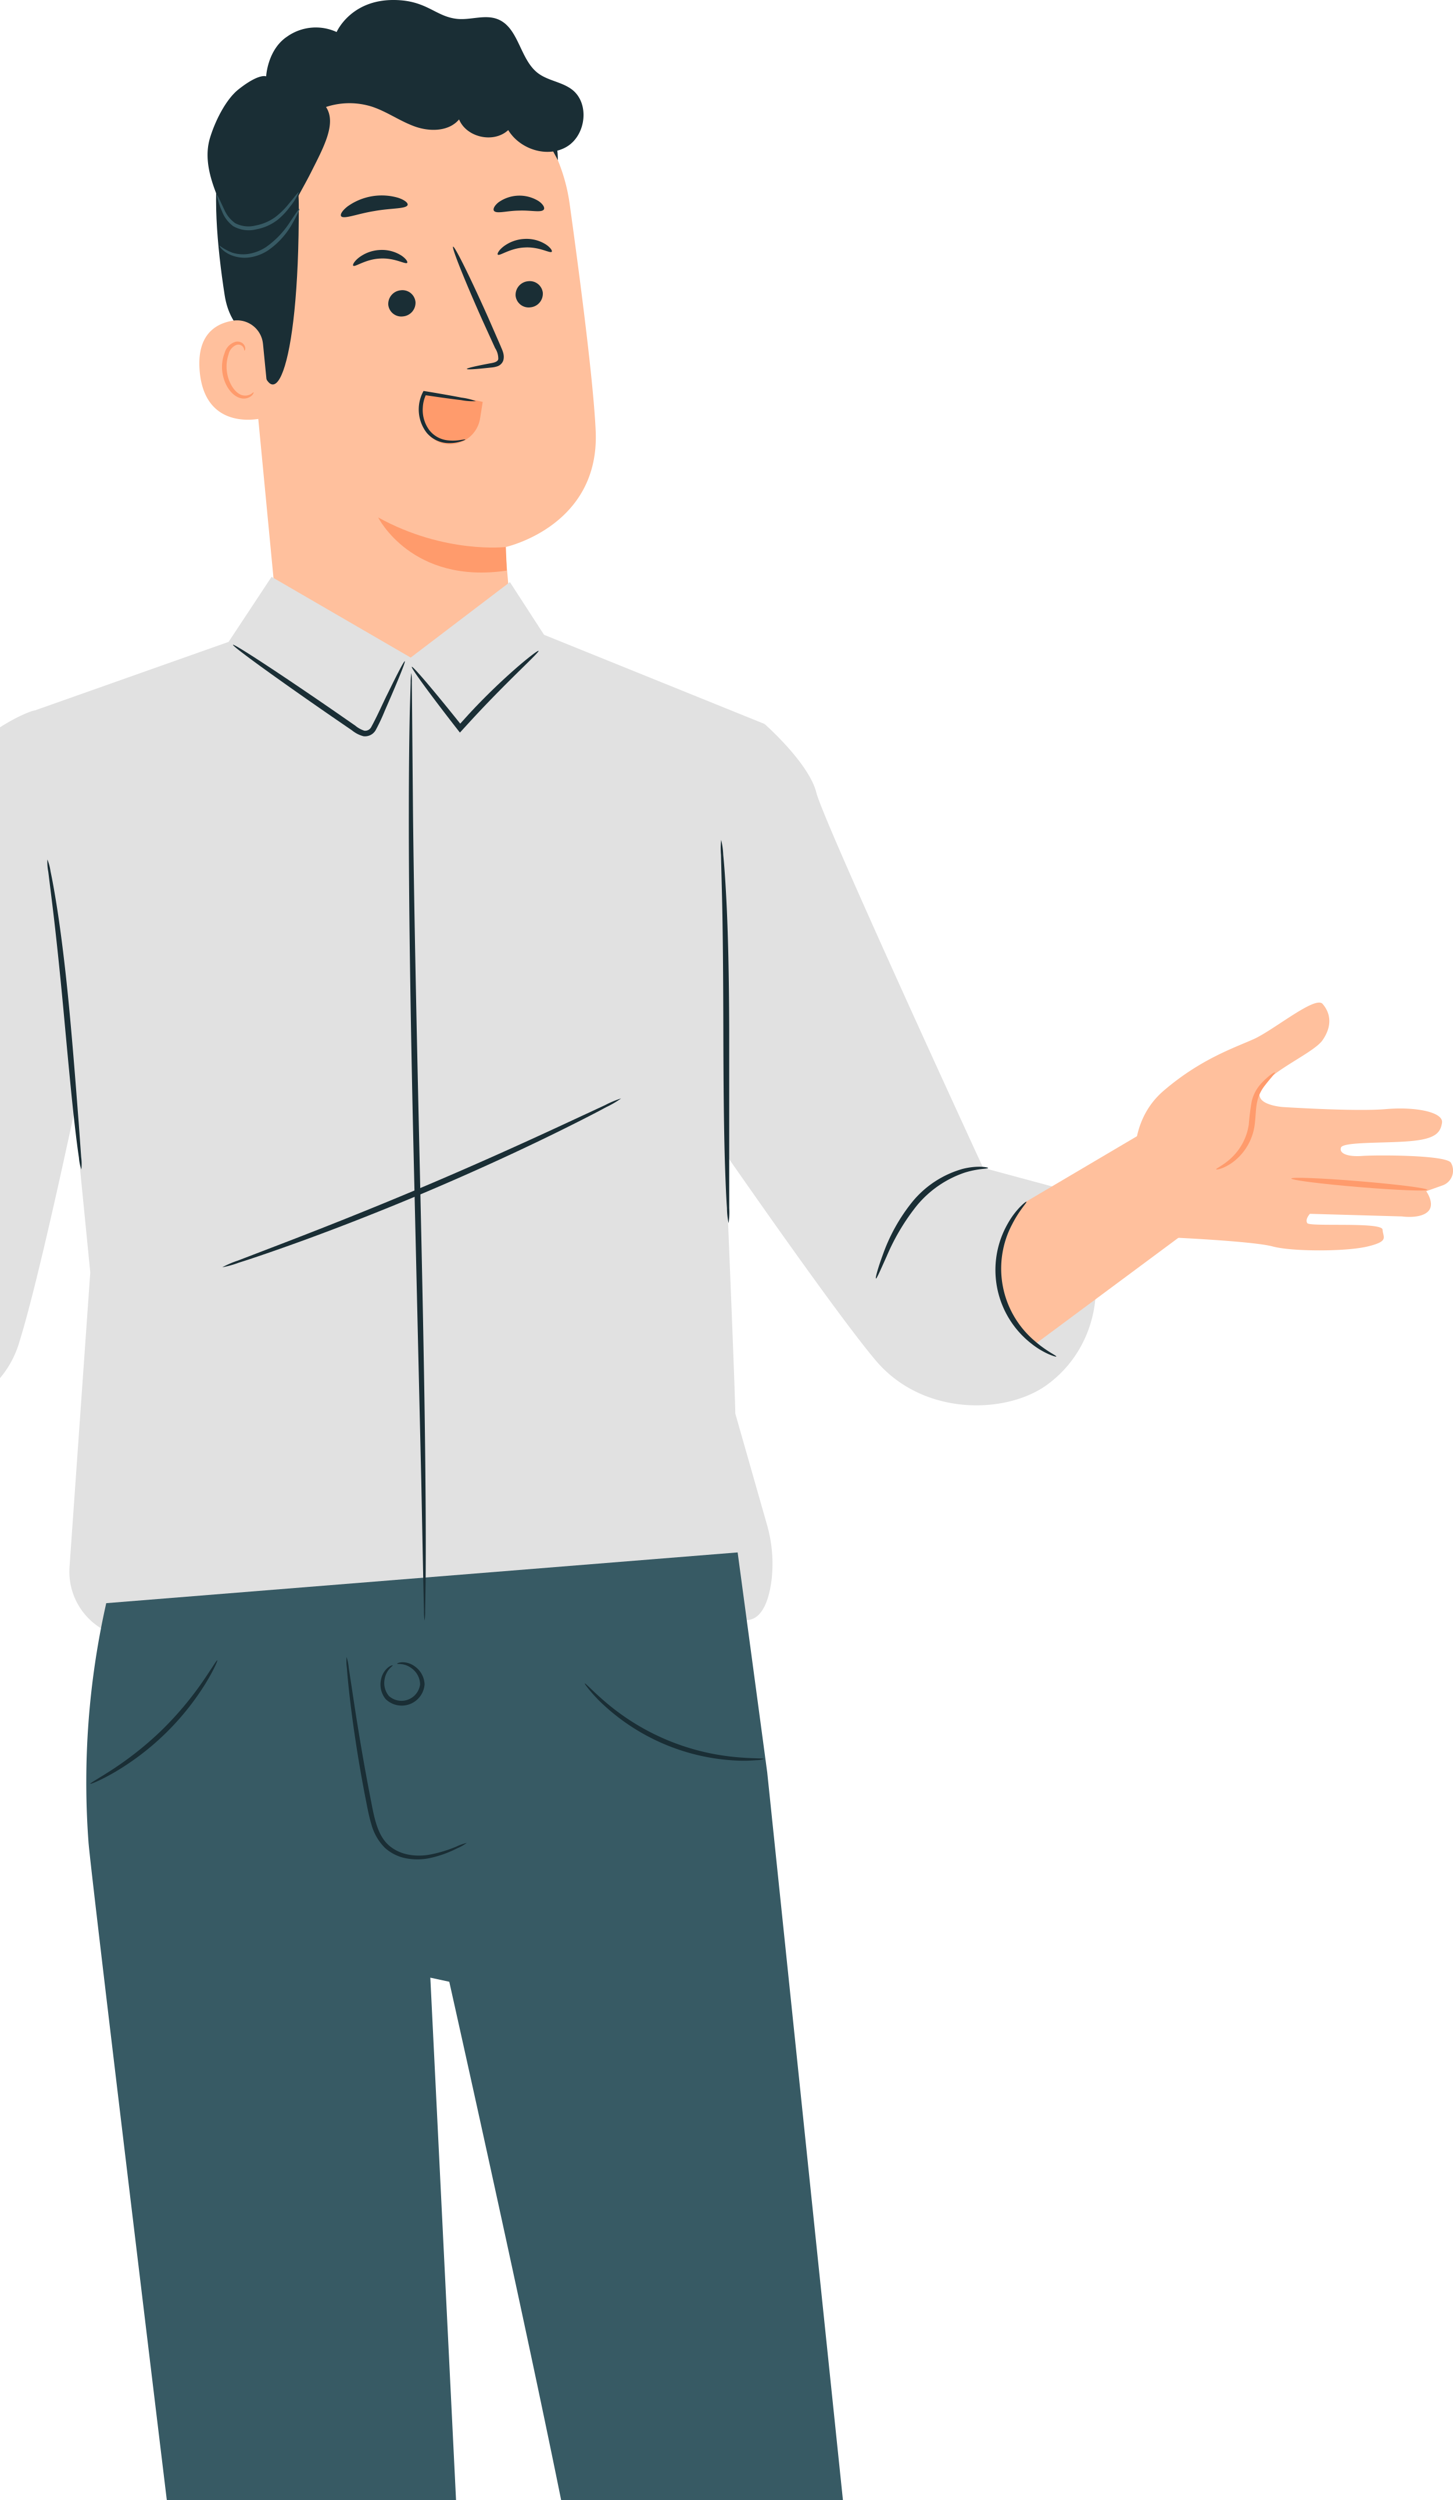 <svg id="Grupo_58" data-name="Grupo 58" xmlns="http://www.w3.org/2000/svg" xmlns:xlink="http://www.w3.org/1999/xlink" width="372.801" height="641.375" viewBox="0 0 372.801 641.375">
  <defs>
    <clipPath id="clip-path">
      <rect id="Rectángulo_84" data-name="Rectángulo 84" width="372.801" height="641.375" fill="none"/>
    </clipPath>
  </defs>
  <g id="Grupo_57" data-name="Grupo 57" clip-path="url(#clip-path)">
    <path id="Trazado_247" data-name="Trazado 247" d="M59.654,5.465l2.37-.135a45.888,45.888,0,0,1,48.084,39.507c3.054,22.022,6.146,46.388,6.683,58.265,1.114,24.6-23.254,29.836-23.254,29.836l.875,10A29.906,29.906,0,0,1,34.849,148.4L26.115,57.13c-3.672-25.4,8.048-48.7,33.539-51.664" transform="translate(36.045 7.439)" fill="#ffc09d"/>
    <path id="Trazado_248" data-name="Trazado 248" d="M72.914,62.521S57.27,64.37,40.162,54.947c0,0,8.594,17.255,32.993,13.631Z" transform="translate(56.871 77.807)" fill="#ff9b6c"/>
    <path id="Trazado_249" data-name="Trazado 249" d="M61.745,32.837a3.512,3.512,0,0,1-3.18,3.735,3.365,3.365,0,0,1-3.8-2.955,3.52,3.52,0,0,1,3.177-3.74,3.367,3.367,0,0,1,3.805,2.96" transform="translate(77.525 42.275)" fill="#1a2e35"/>
    <path id="Trazado_250" data-name="Trazado 250" d="M66.729,28.675c-.408.483-3.18-1.334-6.958-1.1-3.776.172-6.436,2.276-6.871,1.836-.215-.193.181-1.046,1.338-1.993a9.636,9.636,0,0,1,5.467-2.037,9.267,9.267,0,0,1,5.574,1.45c1.21.826,1.653,1.631,1.45,1.848" transform="translate(74.829 35.916)" fill="#1a2e35"/>
    <path id="Trazado_251" data-name="Trazado 251" d="M48.224,33.8a3.514,3.514,0,0,1-3.182,3.735,3.362,3.362,0,0,1-3.8-2.957,3.52,3.52,0,0,1,3.179-3.738,3.365,3.365,0,0,1,3.8,2.96" transform="translate(58.379 43.634)" fill="#1a2e35"/>
    <path id="Trazado_252" data-name="Trazado 252" d="M51.378,29.85c-.408.483-3.184-1.331-6.961-1.1-3.774.174-6.434,2.276-6.871,1.836-.213-.193.179-1.044,1.341-1.993a9.629,9.629,0,0,1,5.467-2.037A9.258,9.258,0,0,1,49.926,28c1.21.824,1.653,1.628,1.452,1.846" transform="translate(53.089 37.579)" fill="#1a2e35"/>
    <path id="Trazado_253" data-name="Trazado 253" d="M51.673,57.567c-.031-.213,2.3-.754,6.071-1.459.959-.155,1.86-.4,1.986-1.065a4.931,4.931,0,0,0-.809-2.822Q57.36,48.8,55.648,45.037c-4.564-10.229-7.927-18.661-7.511-18.843s4.446,7.966,9.009,18.2Q58.8,48.177,60.3,51.621c.428,1.073,1.126,2.281.718,3.755a2.423,2.423,0,0,1-1.505,1.505,6.508,6.508,0,0,1-1.624.321c-3.817.423-6.192.58-6.219.365" transform="translate(68.114 37.088)" fill="#1a2e35"/>
    <path id="Trazado_254" data-name="Trazado 254" d="M53.338,23.189c-.314,1.049-4.115.778-8.514,1.568-4.417.7-7.917,2.2-8.558,1.317-.288-.428.28-1.428,1.669-2.505a15.047,15.047,0,0,1,13-2.2c1.667.563,2.532,1.322,2.4,1.819" transform="translate(51.252 29.382)" fill="#1a2e35"/>
    <path id="Trazado_255" data-name="Trazado 255" d="M65.319,24.323c-.616.9-3.269.155-6.4.295-3.136.027-5.745.908-6.407.046-.292-.42.075-1.3,1.186-2.184a9.286,9.286,0,0,1,10.321-.273c1.155.819,1.568,1.682,1.3,2.116" transform="translate(74.222 29.415)" fill="#1a2e35"/>
    <path id="Trazado_256" data-name="Trazado 256" d="M110.643,35.552s-7.369-15.02-15-18.185c-9.236-3.832-12.537,6.253-21.237,4.354s-17.521-5.581-25.893,1.541c-9.162,7.8-4.383,12.621-4.346,23.564.145,44.356-7.212,57.325-10.705,36.629-.384-2.269-6.82-3.718-8.314-13.305-1.938-12.43-3.291-27.584-1.01-36.615,1.921-7.613,5.888-13.025,13.206-19.162C48.9,4.687,65.463,3.542,76.787,4.027s33.774,12.191,33.856,31.524" transform="translate(32.492 5.572)" fill="#1a2e35"/>
    <path id="Trazado_257" data-name="Trazado 257" d="M37.5,40.1a6.683,6.683,0,0,0-7.574-6.016c-4.559.7-9.51,3.6-8.664,13.051C22.771,63.913,39.3,58.946,39.287,58.46c-.01-.329-1.092-11.343-1.783-18.357" transform="translate(29.978 48.162)" fill="#ffc09d"/>
    <path id="Trazado_258" data-name="Trazado 258" d="M31.667,49.274c-.08-.046-.275.232-.747.5a2.939,2.939,0,0,1-2.182.239c-1.831-.49-3.576-3.17-3.926-6.187a9.673,9.673,0,0,1,.442-4.257,3.385,3.385,0,0,1,2-2.438,1.493,1.493,0,0,1,1.8.645c.266.449.191.792.283.814.051.039.333-.314.138-1a1.873,1.873,0,0,0-.754-.991,2.211,2.211,0,0,0-1.655-.283A4.124,4.124,0,0,0,24.24,39.2a9.979,9.979,0,0,0-.594,4.764c.411,3.373,2.426,6.381,4.912,6.864a3.147,3.147,0,0,0,2.633-.684c.483-.461.536-.846.476-.87" transform="translate(33.385 51.366)" fill="#ff9b6c"/>
    <path id="Trazado_259" data-name="Trazado 259" d="M115.49,22.934c-2.583-1.942-6.134-2.22-8.7-4.185-4.668-3.576-4.866-11.711-10.345-13.839C93.193,3.65,89.54,5.2,86.073,4.843,80.465,4.261,78.3.023,69.776,0,58.709-.03,55.157,8.218,55.157,8.218a12.757,12.757,0,0,0-12.742,1.2C37.4,12.8,37.078,19.593,37.078,19.593s-1.754-.882-7.067,3.315c-3.38,2.67-6.139,8.427-7.366,12.554-1.829,6.151.843,12.643,3.462,18.5,1.418,3.17,3.175,6.661,6.465,7.768,4.013,1.353,8.427-1.785,10-5.719s4.047-7.891,5.953-11.672c3.305-6.567,6.688-12.689,3.909-16.893a19.152,19.152,0,0,1,11.822-.07c3.851,1.276,7.214,3.747,11.039,5.1s8.676,1.273,11.28-1.839c1.928,4.668,8.922,6.185,12.612,2.735,3,4.953,10.1,7.241,15.054,4.247s5.881-11.2,1.254-14.685" transform="translate(31.211 -0.001)" fill="#1a2e35"/>
    <path id="Trazado_260" data-name="Trazado 260" d="M23.036,21.124c.152-.075.824,1.474,1.945,3.844a8.262,8.262,0,0,0,2.769,3.4,7.342,7.342,0,0,0,5.2.6,12.608,12.608,0,0,0,5.035-2.129,20.068,20.068,0,0,0,3.283-3.163c1.694-2.022,2.679-3.363,2.807-3.269a14.6,14.6,0,0,1-2.254,3.709,17.954,17.954,0,0,1-3.286,3.465,12.772,12.772,0,0,1-5.4,2.37,8,8,0,0,1-5.885-.807,8.469,8.469,0,0,1-2.911-3.875,16.979,16.979,0,0,1-1.3-4.143" transform="translate(32.601 28.89)" fill="#375a64"/>
    <path id="Trazado_261" data-name="Trazado 261" d="M23.295,31.584a13.885,13.885,0,0,0,3.322,1.841,9.394,9.394,0,0,0,4.011.343,11.475,11.475,0,0,0,4.617-1.756,23.065,23.065,0,0,0,6.318-6.656c1.343-1.993,2.16-3.257,2.288-3.182.111.065-.483,1.442-1.689,3.559a20.4,20.4,0,0,1-6.381,7.122,11.637,11.637,0,0,1-5.05,1.831,9.38,9.38,0,0,1-4.356-.6c-2.377-.974-3.177-2.481-3.08-2.505" transform="translate(32.975 31.394)" fill="#375a64"/>
    <path id="Trazado_262" data-name="Trazado 262" d="M45.722,41.737a21.359,21.359,0,0,0-.952,5.651c-.237,1.981.606,3.38,1.834,4.955a7.062,7.062,0,0,0,5.443,2.513h.06a7.847,7.847,0,0,0,7.741-6.678l.664-4.165c-3.945-1.068-14.5-2-14.791-2.276" transform="translate(63.34 59.101)" fill="#ff9b6c"/>
    <path id="Trazado_263" data-name="Trazado 263" d="M56.428,53.969c-.024-.08-.5.022-1.343.14a11.614,11.614,0,0,1-3.549.027,6.918,6.918,0,0,1-4.322-2.522,8.692,8.692,0,0,1-1.7-5.9,8.6,8.6,0,0,1,.9-3.409l-.519.259c3.776.568,7.079,1.022,9.442,1.3a16,16,0,0,0,3.805.271,16.276,16.276,0,0,0-3.706-.908c-2.334-.457-5.617-1.039-9.386-1.657l-.353-.058-.167.319a9.784,9.784,0,0,0,.954,10.387,7.458,7.458,0,0,0,4.95,2.638A9.848,9.848,0,0,0,55.17,54.5c.846-.244,1.276-.476,1.259-.532" transform="translate(62.97 58.782)" fill="#1a2e35"/>
    <path id="Trazado_264" data-name="Trazado 264" d="M196.726,304.216l-8.065-28.306c-.2-11.691-4.361-108.451-4.545-112.449L196.16,98.993,139.589,76.12,130.828,62.6,105.373,81.965l-35.7-20.713L58.649,77.937,8.925,95.528c-.587,0-4.327,1.377-8.925,4.325V266.82a25.2,25.2,0,0,0,4.909-9.089c3.9-12.414,10.1-40.285,14.175-59.292l4.076,41.268-5.323,75.569a17.052,17.052,0,0,0,17.48,18.243l156.269-4.615c3.912-.109,5.738-5.057,6.388-10.4a36.247,36.247,0,0,0-1.249-14.293" transform="translate(0 86.735)" fill="#e1e1e1"/>
    <path id="Trazado_265" data-name="Trazado 265" d="M29.82,407.952h74.211l-6.6-134.015,4.863,1.056s18.5,82.515,28.7,132.959h72.3l-19.42-186.639-7.594-56.47L14.282,177.865a208.594,208.594,0,0,0-4.552,61.345c.459,5.972,9.944,84.936,20.089,168.741" transform="translate(12.978 233.423)" fill="#375a64"/>
    <path id="Trazado_266" data-name="Trazado 266" d="M67.682,223.629a11.479,11.479,0,0,1-2.479,1.4,28.554,28.554,0,0,1-7.357,2.576,15.457,15.457,0,0,1-5.472.039,11.255,11.255,0,0,1-5.721-2.747,13.58,13.58,0,0,1-3.469-6.067c-.7-2.307-1.1-4.706-1.592-7.144-1.894-9.785-3.177-18.717-3.924-25.2-.377-3.242-.623-5.871-.759-7.693a12.281,12.281,0,0,1-.075-2.841,12.617,12.617,0,0,1,.561,2.786c.312,2.063.7,4.615,1.155,7.63.971,6.439,2.389,15.325,4.276,25.078.959,4.822,1.611,9.734,4.627,12.609,3.008,2.824,7.195,3.122,10.254,2.67a33.322,33.322,0,0,0,7.3-2.143,13.393,13.393,0,0,1,2.675-.949" transform="translate(52.09 249.15)" fill="#1a2e35"/>
    <path id="Trazado_267" data-name="Trazado 267" d="M44.676,176.873c-.019-.056.384-.309,1.22-.362a5.341,5.341,0,0,1,3.324,1.068,5.942,5.942,0,0,1,2.5,4.588A5.888,5.888,0,0,1,41.7,185.929a5.93,5.93,0,0,1-1.133-5.1,5.318,5.318,0,0,1,1.8-2.991c.662-.51,1.136-.582,1.157-.529.162.162-1.672,1-2.085,3.687a5.185,5.185,0,0,0,1.128,4.17,4.813,4.813,0,0,0,8-3,5.191,5.191,0,0,0-1.892-3.883c-2.08-1.754-4.011-1.177-4-1.406" transform="translate(57.218 249.933)" fill="#1a2e35"/>
    <path id="Trazado_268" data-name="Trazado 268" d="M108.083,198.13a6.4,6.4,0,0,1-2.022.316,37.924,37.924,0,0,1-5.571.063,53.949,53.949,0,0,1-33.349-14.047,37.8,37.8,0,0,1-3.846-4.03c-.829-1.022-1.254-1.611-1.186-1.667.167-.147,2.073,2.037,5.62,5.03a59.9,59.9,0,0,0,32.829,13.827c4.617.447,7.514.285,7.526.507" transform="translate(87.937 253.128)" fill="#1a2e35"/>
    <path id="Trazado_269" data-name="Trazado 269" d="M42.18,176.3c.128.065-.879,2.469-3.083,6.057a68.06,68.06,0,0,1-10.3,12.778,68.081,68.081,0,0,1-13.066,9.942c-3.648,2.1-6.079,3.042-6.142,2.911-.089-.181,2.191-1.4,5.675-3.668a85.326,85.326,0,0,0,12.655-10.087,85.312,85.312,0,0,0,10.435-12.365c2.365-3.416,3.648-5.666,3.827-5.569" transform="translate(13.573 249.645)" fill="#1a2e35"/>
    <path id="Trazado_270" data-name="Trazado 270" d="M89.512,76.874S100.9,86.867,102.8,94.482s42.8,96.269,42.8,96.269l20.331,5.484,5.419,11.256c6.422,13.339,2.938,29.6-8.857,38.548a23.877,23.877,0,0,1-2.177,1.481c-10.983,6.528-30.725,6.272-42.232-7.3-10.9-12.851-42.776-59.087-42.776-59.087V124.574Z" transform="translate(106.649 108.856)" fill="#e1e1e1"/>
    <path id="Trazado_271" data-name="Trazado 271" d="M112.461,137.823l29.232-17.255,14.083,17.255-2.914,8.352-37.683,27.97A25.066,25.066,0,0,1,106.44,159c-1.761-10.481,6.021-21.172,6.021-21.172" transform="translate(150.355 170.728)" fill="#ffc09d"/>
    <path id="Trazado_272" data-name="Trazado 272" d="M121.826,124.209c0,.273-2.479.063-6.146,1.237a27.25,27.25,0,0,0-12.143,8.415,55.52,55.52,0,0,0-7.726,12.972c-1.607,3.566-2.561,5.813-2.771,5.736-.181-.065.416-2.433,1.785-6.144a46.052,46.052,0,0,1,7.562-13.539,25.681,25.681,0,0,1,13-8.466c3.955-.964,6.477-.345,6.439-.21" transform="translate(131.701 175.43)" fill="#1a2e35"/>
    <path id="Trazado_273" data-name="Trazado 273" d="M120.908,150.125c-.271-.539-2.431-12.96,7.019-21.058s17.954-10.933,23.083-13.228,15.794-11.206,17.683-9.046,2.7,5.4,0,9.314-18.161,9.8-16,14.757c.882,2.034,5.745,2.387,5.745,2.387s18.628,1.215,26.458.541,14.849.809,14.443,3.508-1.889,4.185-8.369,4.726-17.009.135-17.548,1.619,1.619,2.431,5.4,2.16,21.6-.271,22.812,1.756a4.016,4.016,0,0,1-2.16,5.8l-4.185,1.486s2.431,3.373.406,5.265-6.615,1.213-6.615,1.213l-23.624-.674s-1.348,1.423-.674,2.4,19.169-.374,19.3,1.65,1.754,2.969-3.781,4.32-19.437,1.351-24.431,0-25.919-2.3-25.919-2.3Z" transform="translate(170.642 150.749)" fill="#ffc09d"/>
    <path id="Trazado_274" data-name="Trazado 274" d="M76.265,69.116c.14.162-1.8,2.054-4.909,5.107S63.98,81.529,59.464,86.4c-.952,1.036-1.882,2.054-2.781,3.035l-.6.655-.539-.691c-3.5-4.489-6.523-8.478-8.637-11.372s-3.317-4.7-3.17-4.813,1.616,1.476,3.938,4.209,5.492,6.605,9.038,11.056l-1.138-.034,2.781-3.071A161.026,161.026,0,0,1,70.633,73.441c3.312-2.868,5.5-4.477,5.632-4.325" transform="translate(61.917 97.856)" fill="#1a2e35"/>
    <path id="Trazado_275" data-name="Trazado 275" d="M5.058,91.263a12.708,12.708,0,0,1,.807,3.054c.43,1.984.952,4.871,1.527,8.451,1.155,7.161,2.377,17.108,3.395,28.115s1.764,20.986,2.324,28.2q.362,5.027.616,8.55a12.914,12.914,0,0,1,.043,3.158,12.716,12.716,0,0,1-.628-3.095c-.309-2-.681-4.912-1.094-8.512-.831-7.2-1.747-17.166-2.762-28.164S7.218,110.1,6.336,102.918q-.616-5-1.051-8.5a12.808,12.808,0,0,1-.227-3.151" transform="translate(7.102 129.231)" fill="#1a2e35"/>
    <path id="Trazado_276" data-name="Trazado 276" d="M76.637,89.182a18.978,18.978,0,0,1,.534,3.839c.251,2.481.515,6.079.749,10.527.493,8.9.751,21.206.783,34.786,0,13.428,0,25.571,0,34.774,0,4.218.007,7.751.01,10.536a19.116,19.116,0,0,1-.169,3.873,19.189,19.189,0,0,1-.418-3.854c-.176-2.486-.341-6.086-.488-10.536-.3-8.9-.411-21.206-.44-34.788s-.121-25.861-.341-34.75c-.106-4.216-.2-7.748-.268-10.531a19.183,19.183,0,0,1,.051-3.875" transform="translate(108.392 126.285)" fill="#1a2e35"/>
    <path id="Trazado_277" data-name="Trazado 277" d="M47.465,314.571A15.028,15.028,0,0,1,47.3,312.1q-.062-2.631-.167-7.084c-.126-6.3-.3-15.158-.517-26.045-.519-22.119-1.23-52.435-2.015-85.926-.768-33.568-1.225-63.965-1.186-85.97,0-11,.114-19.9.256-26.054q.13-4.454.21-7.084a15.018,15.018,0,0,1,.176-2.467,15.453,15.453,0,0,1,.128,2.472q.025,2.631.072,7.084c.053,6.3.13,15.156.225,26.045.232,21.993.858,52.375,1.626,85.941s1.4,63.943,1.573,85.946c.106,11,.1,19.9.039,26.057q-.072,4.454-.116,7.086a15.085,15.085,0,0,1-.143,2.469" transform="translate(61.479 101.207)" fill="#1a2e35"/>
    <path id="Trazado_278" data-name="Trazado 278" d="M121.31,167.316c-.036.087-.7-.07-1.827-.546a20.291,20.291,0,0,1-4.446-2.675,23.954,23.954,0,0,1-6.013-31.157,20.371,20.371,0,0,1,3.131-4.139c.87-.86,1.425-1.252,1.491-1.184.2.184-1.771,2.051-3.684,5.832a24.332,24.332,0,0,0,5.755,29.826c3.184,2.8,5.711,3.8,5.593,4.042" transform="translate(149.702 180.697)" fill="#1a2e35"/>
    <path id="Trazado_279" data-name="Trazado 279" d="M125.936,116.642a24.354,24.354,0,0,1-3.779,2.213c-2.476,1.343-6.1,3.208-10.606,5.448-9.014,4.487-21.616,10.394-35.765,16.388s-27.173,10.925-36.668,14.274c-4.745,1.677-8.606,2.981-11.293,3.822a24.126,24.126,0,0,1-4.221,1.174,24.386,24.386,0,0,1,4.025-1.727l11.121-4.269c9.389-3.6,22.314-8.683,36.446-14.661s26.772-11.727,35.893-15.963l10.8-5.013a24.537,24.537,0,0,1,4.042-1.686" transform="translate(33.425 165.157)" fill="#1a2e35"/>
    <path id="Trazado_280" data-name="Trazado 280" d="M144.215,113.883c.176.174-1.094,1.4-2.718,3.539a10.091,10.091,0,0,0-1.865,4.146c-.355,1.7-.331,3.7-.621,5.871a14.3,14.3,0,0,1-5.637,9.507c-2.356,1.694-4.177,1.957-4.214,1.8-.1-.237,1.537-.855,3.547-2.633a14.7,14.7,0,0,0,4.81-8.886,59.172,59.172,0,0,1,.756-5.963,10.234,10.234,0,0,1,2.39-4.511c1.952-2.1,3.433-2.991,3.552-2.873" transform="translate(182.89 161.248)" fill="#ff9b6c"/>
    <path id="Trazado_281" data-name="Trazado 281" d="M137.13,125.248c.034-.416,7.879-.1,17.519.7s17.432,1.788,17.4,2.2-7.876.1-17.521-.7-17.427-1.79-17.393-2.206" transform="translate(194.181 177.095)" fill="#ff9b6c"/>
    <path id="Trazado_282" data-name="Trazado 282" d="M68.828,72.694c.188.087-1.1,3.351-3.334,8.558q-.873,2.011-1.843,4.25a47.665,47.665,0,0,1-2.324,4.919,3.162,3.162,0,0,1-3.112,1.512,7.824,7.824,0,0,1-2.928-1.5q-2.53-1.736-5.2-3.568c-7.118-4.907-13.51-9.42-18.1-12.747s-7.364-5.472-7.246-5.644,3.109,1.662,7.85,4.764,11.232,7.478,18.35,12.385q2.66,1.845,5.182,3.593a6.851,6.851,0,0,0,2.324,1.295,1.74,1.74,0,0,0,1.747-.894c1.674-3.049,3.071-6.337,4.33-8.809,2.484-5.093,4.115-8.2,4.3-8.113" transform="translate(35.032 96.945)" fill="#1a2e35"/>
  </g>
</svg>
